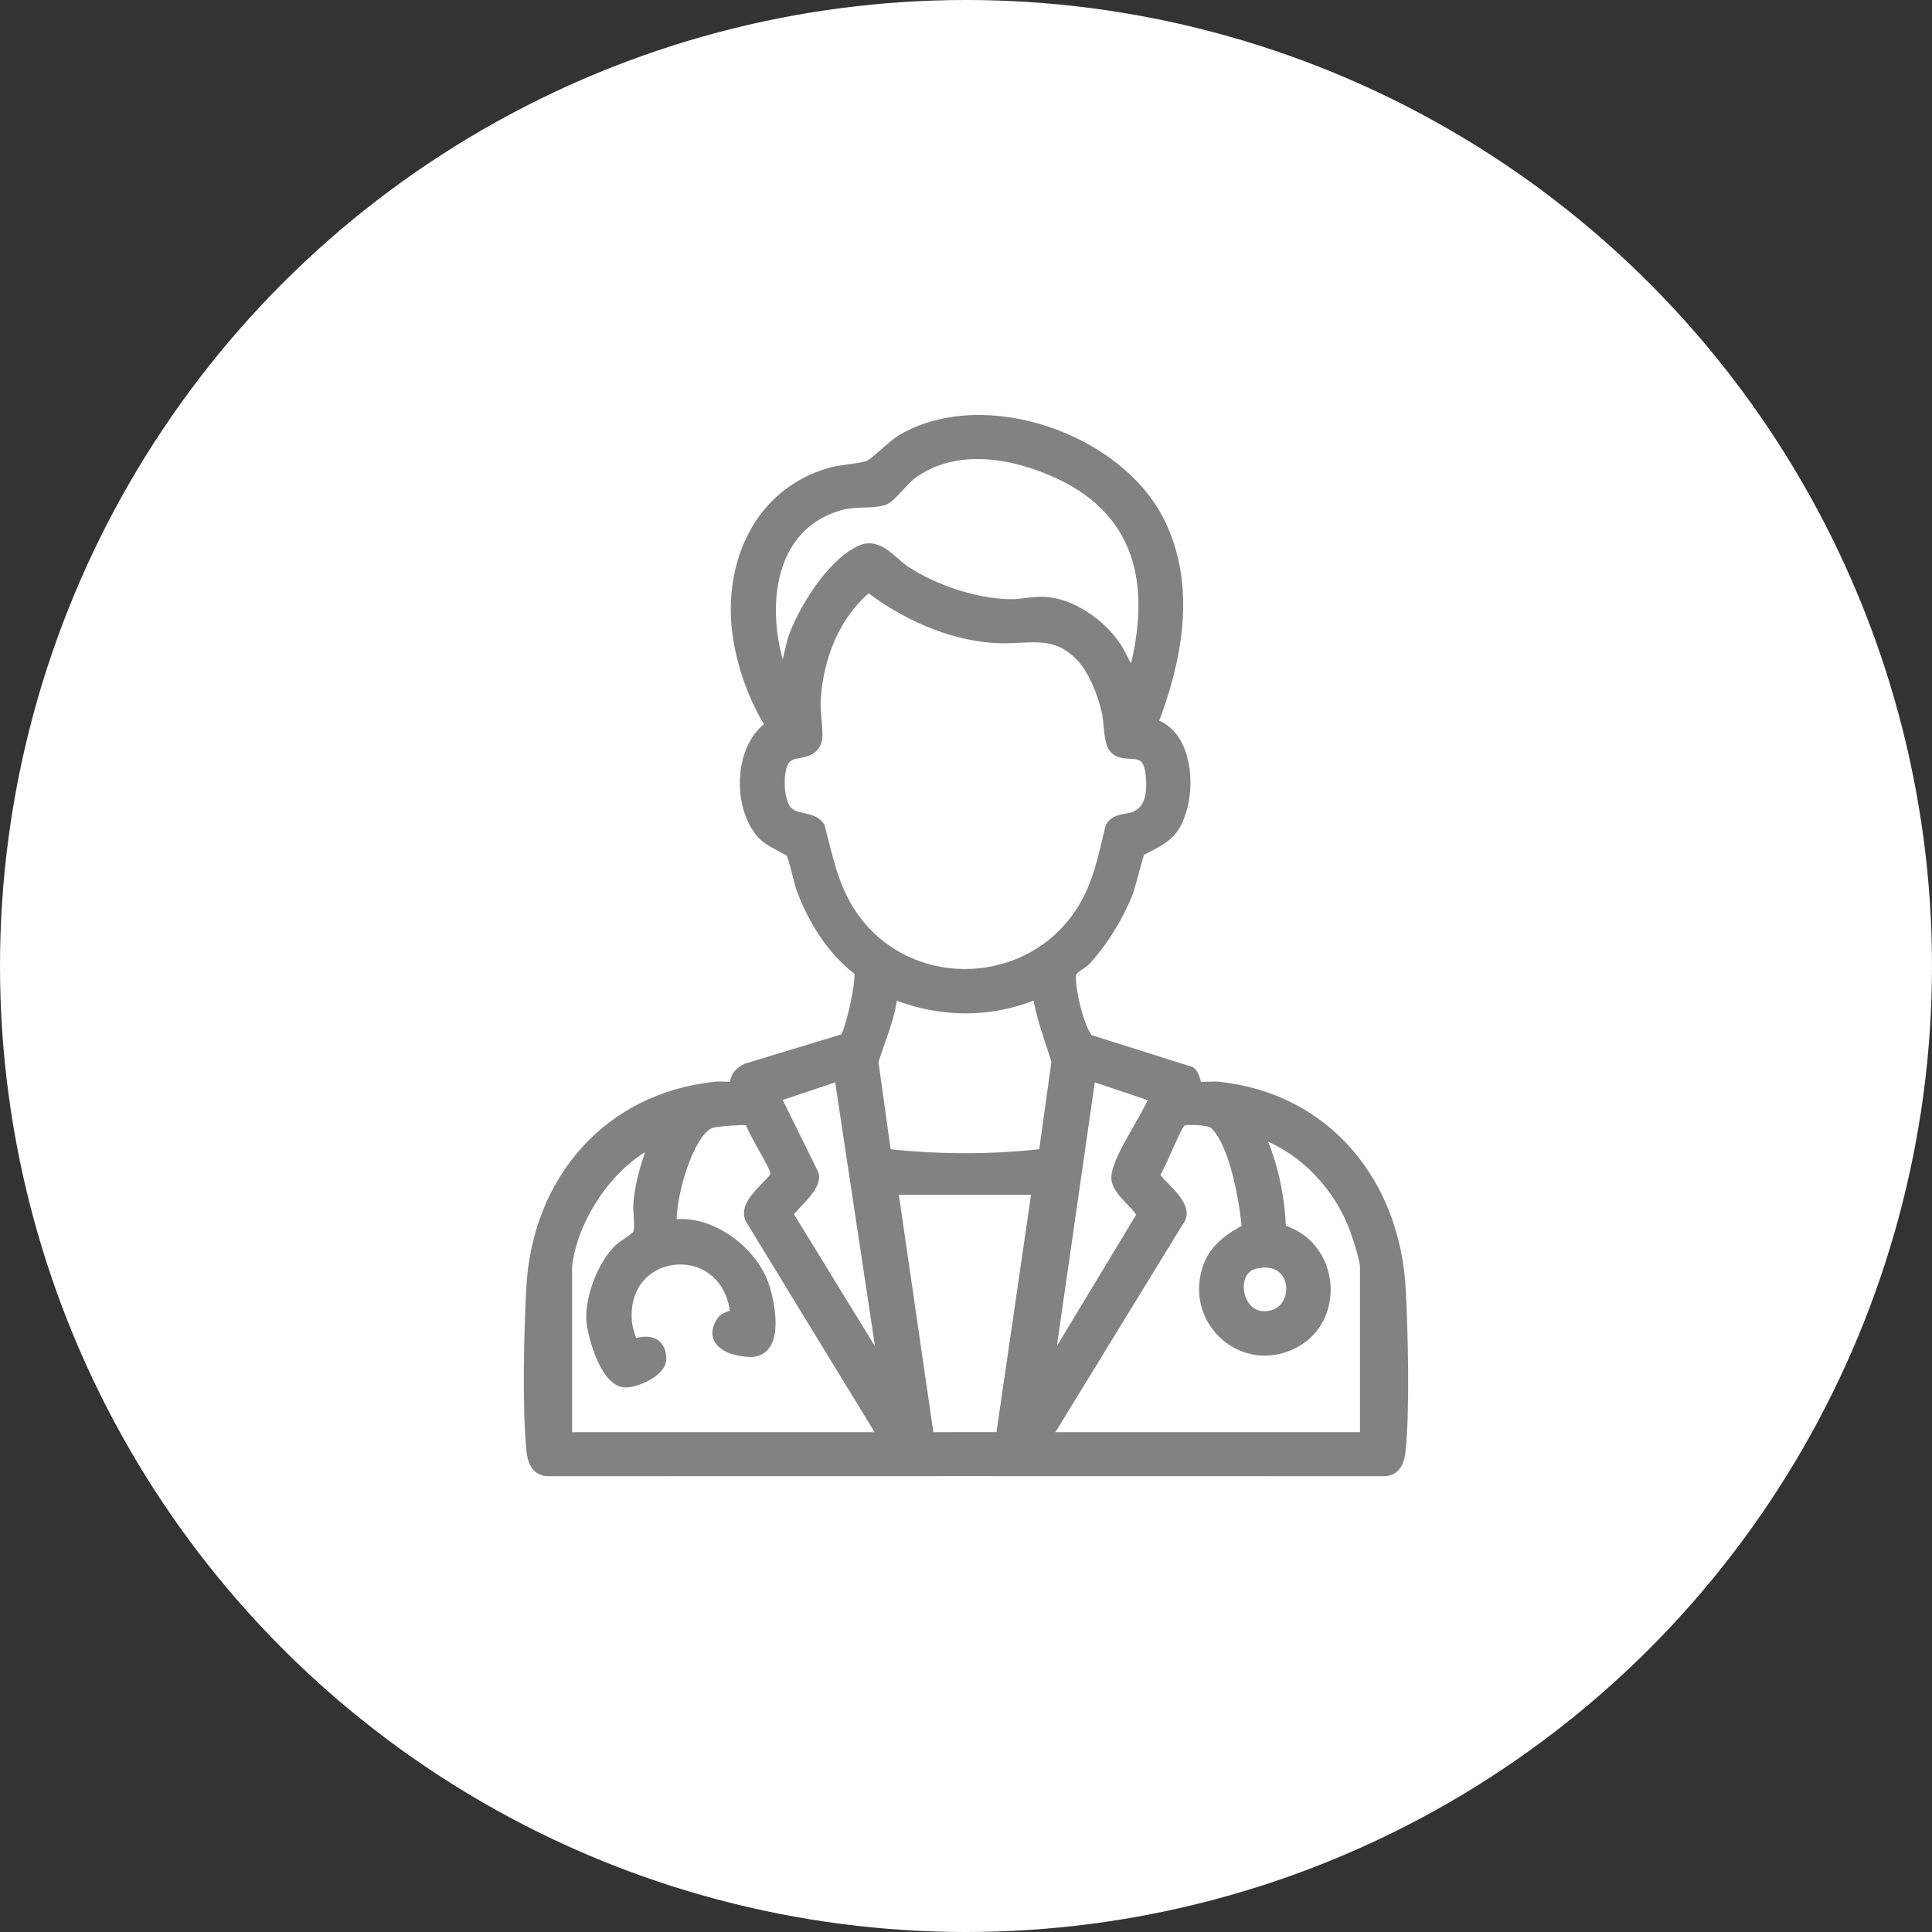 <svg width="142" height="142" viewBox="0 0 142 142" fill="none" xmlns="http://www.w3.org/2000/svg">
<rect x="0" y="0" width="142" height="142" fill="#333333" stroke="none"/>
<circle cx="71" cy="71" r="71" fill="white"/>
<path d="M84.549 53.275C87.46 53.939 87.522 58.993 86.048 60.916C85.389 61.777 83.82 62.314 83.683 62.505C83.532 62.715 83.003 64.992 82.778 65.567C82.104 67.295 80.989 69.092 79.75 70.462C79.481 70.761 78.792 71.062 78.645 71.412C78.326 72.167 79.267 76.147 80.021 76.538L87.428 78.877C87.758 79.133 87.806 79.92 87.873 79.98C87.976 80.071 89.175 79.967 89.507 80.001C97.423 80.813 102.438 87.054 102.827 94.863C102.988 98.123 103.118 103.31 102.827 106.487C102.764 107.159 102.606 107.925 101.804 107.999C81.296 107.993 60.865 107.99 40.357 107.999C39.452 108.033 39.25 107.242 39.179 106.485C38.883 103.291 39.006 97.978 39.179 94.702C39.592 86.844 44.769 80.79 52.655 79.999C52.943 79.969 54.098 80.052 54.149 79.999C54.258 79.88 53.857 79.15 54.934 78.644L62.142 76.457C62.602 76.086 63.543 71.793 63.251 71.282C61.312 69.872 59.846 67.533 59.029 65.287C58.807 64.674 58.462 62.929 58.231 62.594C58.055 62.335 56.669 61.843 56.114 61.232C54.317 59.254 54.415 54.855 56.824 53.356C55.533 51.383 54.632 48.845 54.325 46.497C53.663 41.418 55.925 36.339 61.046 34.869C61.913 34.621 63.318 34.589 63.952 34.305C64.484 34.068 65.609 32.827 66.433 32.356C72.401 28.942 82.129 32.343 85.135 38.449C87.46 43.172 86.386 48.586 84.551 53.273L84.549 53.275ZM83.287 50.096C85.177 43.634 84.358 37.698 77.832 34.691C74.438 33.128 70.141 32.388 66.922 34.763C66.33 35.2 65.416 36.436 64.977 36.617C64.288 36.899 62.858 36.712 61.865 36.973C55.982 38.508 55.631 45.473 57.618 50.257L58.362 47.114C59.074 44.955 61.23 41.475 63.354 40.546C64.553 40.023 65.481 41.412 66.451 42.054C68.581 43.462 71.672 44.504 74.228 44.542C75.19 44.557 76.032 44.273 77.051 44.391C78.987 44.616 81.136 46.202 82.096 47.886L83.289 50.098L83.287 50.096ZM79.454 48.084C77.389 46.029 75.486 46.941 72.975 46.754C69.715 46.51 66.378 44.974 63.835 42.966C61.254 45.021 59.968 48.323 59.813 51.6C59.779 52.312 60.048 53.947 59.909 54.397C59.544 55.585 58.175 54.868 57.54 55.828C56.982 56.675 57.064 58.978 57.784 59.707C58.504 60.437 59.609 60.076 60.138 60.829C60.682 62.906 61.054 64.867 62.157 66.744C66.057 73.382 75.766 73.363 79.733 66.784C80.844 64.941 81.233 62.918 81.732 60.85C82.081 60.24 82.841 60.373 83.402 60.151C84.708 59.635 84.822 58.257 84.713 57.008C84.475 54.276 82.543 55.93 81.888 54.77C81.627 54.31 81.627 52.972 81.482 52.317C81.178 50.934 80.46 49.087 79.452 48.084H79.454ZM76.356 72.841C72.863 74.389 68.989 74.332 65.492 72.841C65.364 74.667 64.58 76.315 64.057 78.009L65.019 84.927C68.938 85.366 72.905 85.375 76.824 84.923L77.788 78.007C77.269 76.29 76.597 74.637 76.356 72.841ZM65.172 101.312L61.791 78.892L56.828 80.554L59.655 86.295C60.065 87.177 57.751 88.844 57.79 89.275L65.17 101.31L65.172 101.312ZM76.828 101.31L84.078 89.3C83.725 88.363 82.083 87.468 82.188 86.456C82.335 85.019 84.498 82.066 85.019 80.554L80.058 78.887L76.831 101.31H76.828ZM41.548 93.122V105.766H65.175L55.289 89.582C54.646 88.393 57.123 86.997 57.137 86.287C57.152 85.638 55.382 83.125 55.224 82.253C54.978 82.098 52.62 82.283 52.214 82.423C50.412 83.048 49.01 88.384 49.264 90.178C51.967 89.633 55.079 91.909 55.999 94.43C56.431 95.612 57.181 99.238 55.19 99.234C54.102 99.232 52.221 98.742 53.073 97.287C53.523 96.519 54.359 97.243 54.073 95.898C52.943 90.607 45.269 91.601 45.973 97.397C46 97.616 46.363 98.876 46.433 98.926C46.54 99.007 48.373 98.065 48.474 99.813C48.529 100.757 46.586 101.539 45.893 101.471C44.589 101.342 43.627 98.038 43.591 96.931C43.539 95.308 44.408 93.058 45.555 91.919C45.874 91.603 46.932 91.022 47.029 90.704C47.199 90.147 46.998 89.025 47.061 88.35C47.214 86.724 47.747 85.165 48.316 83.657C44.866 85.08 41.917 89.402 41.543 93.12L41.548 93.122ZM76.673 105.766H100.458V93.122C100.458 92.49 99.811 90.577 99.542 89.911C98.24 86.711 95.549 84.06 92.269 83.023C93.388 85.322 93.953 87.918 94.023 90.475C98.002 91.478 98.517 97.16 94.713 98.772C91.118 100.296 87.552 96.799 88.932 93.092C89.417 91.788 90.603 90.986 91.782 90.395C91.637 88.399 90.851 83.757 89.268 82.474C88.896 82.172 87.111 82.085 86.754 82.304C86.38 82.533 85.172 85.737 84.734 86.312C84.679 86.91 87.485 88.615 86.519 89.701L76.675 105.768L76.673 105.766ZM76.358 87.315H65.487L68.167 105.766L73.672 105.759L76.358 87.317V87.315ZM92.221 92.757C90.013 93.264 90.74 97.376 93.411 96.823C95.892 96.307 95.57 91.989 92.221 92.757Z" fill="#828282" stroke="#828282"/>
</svg>
